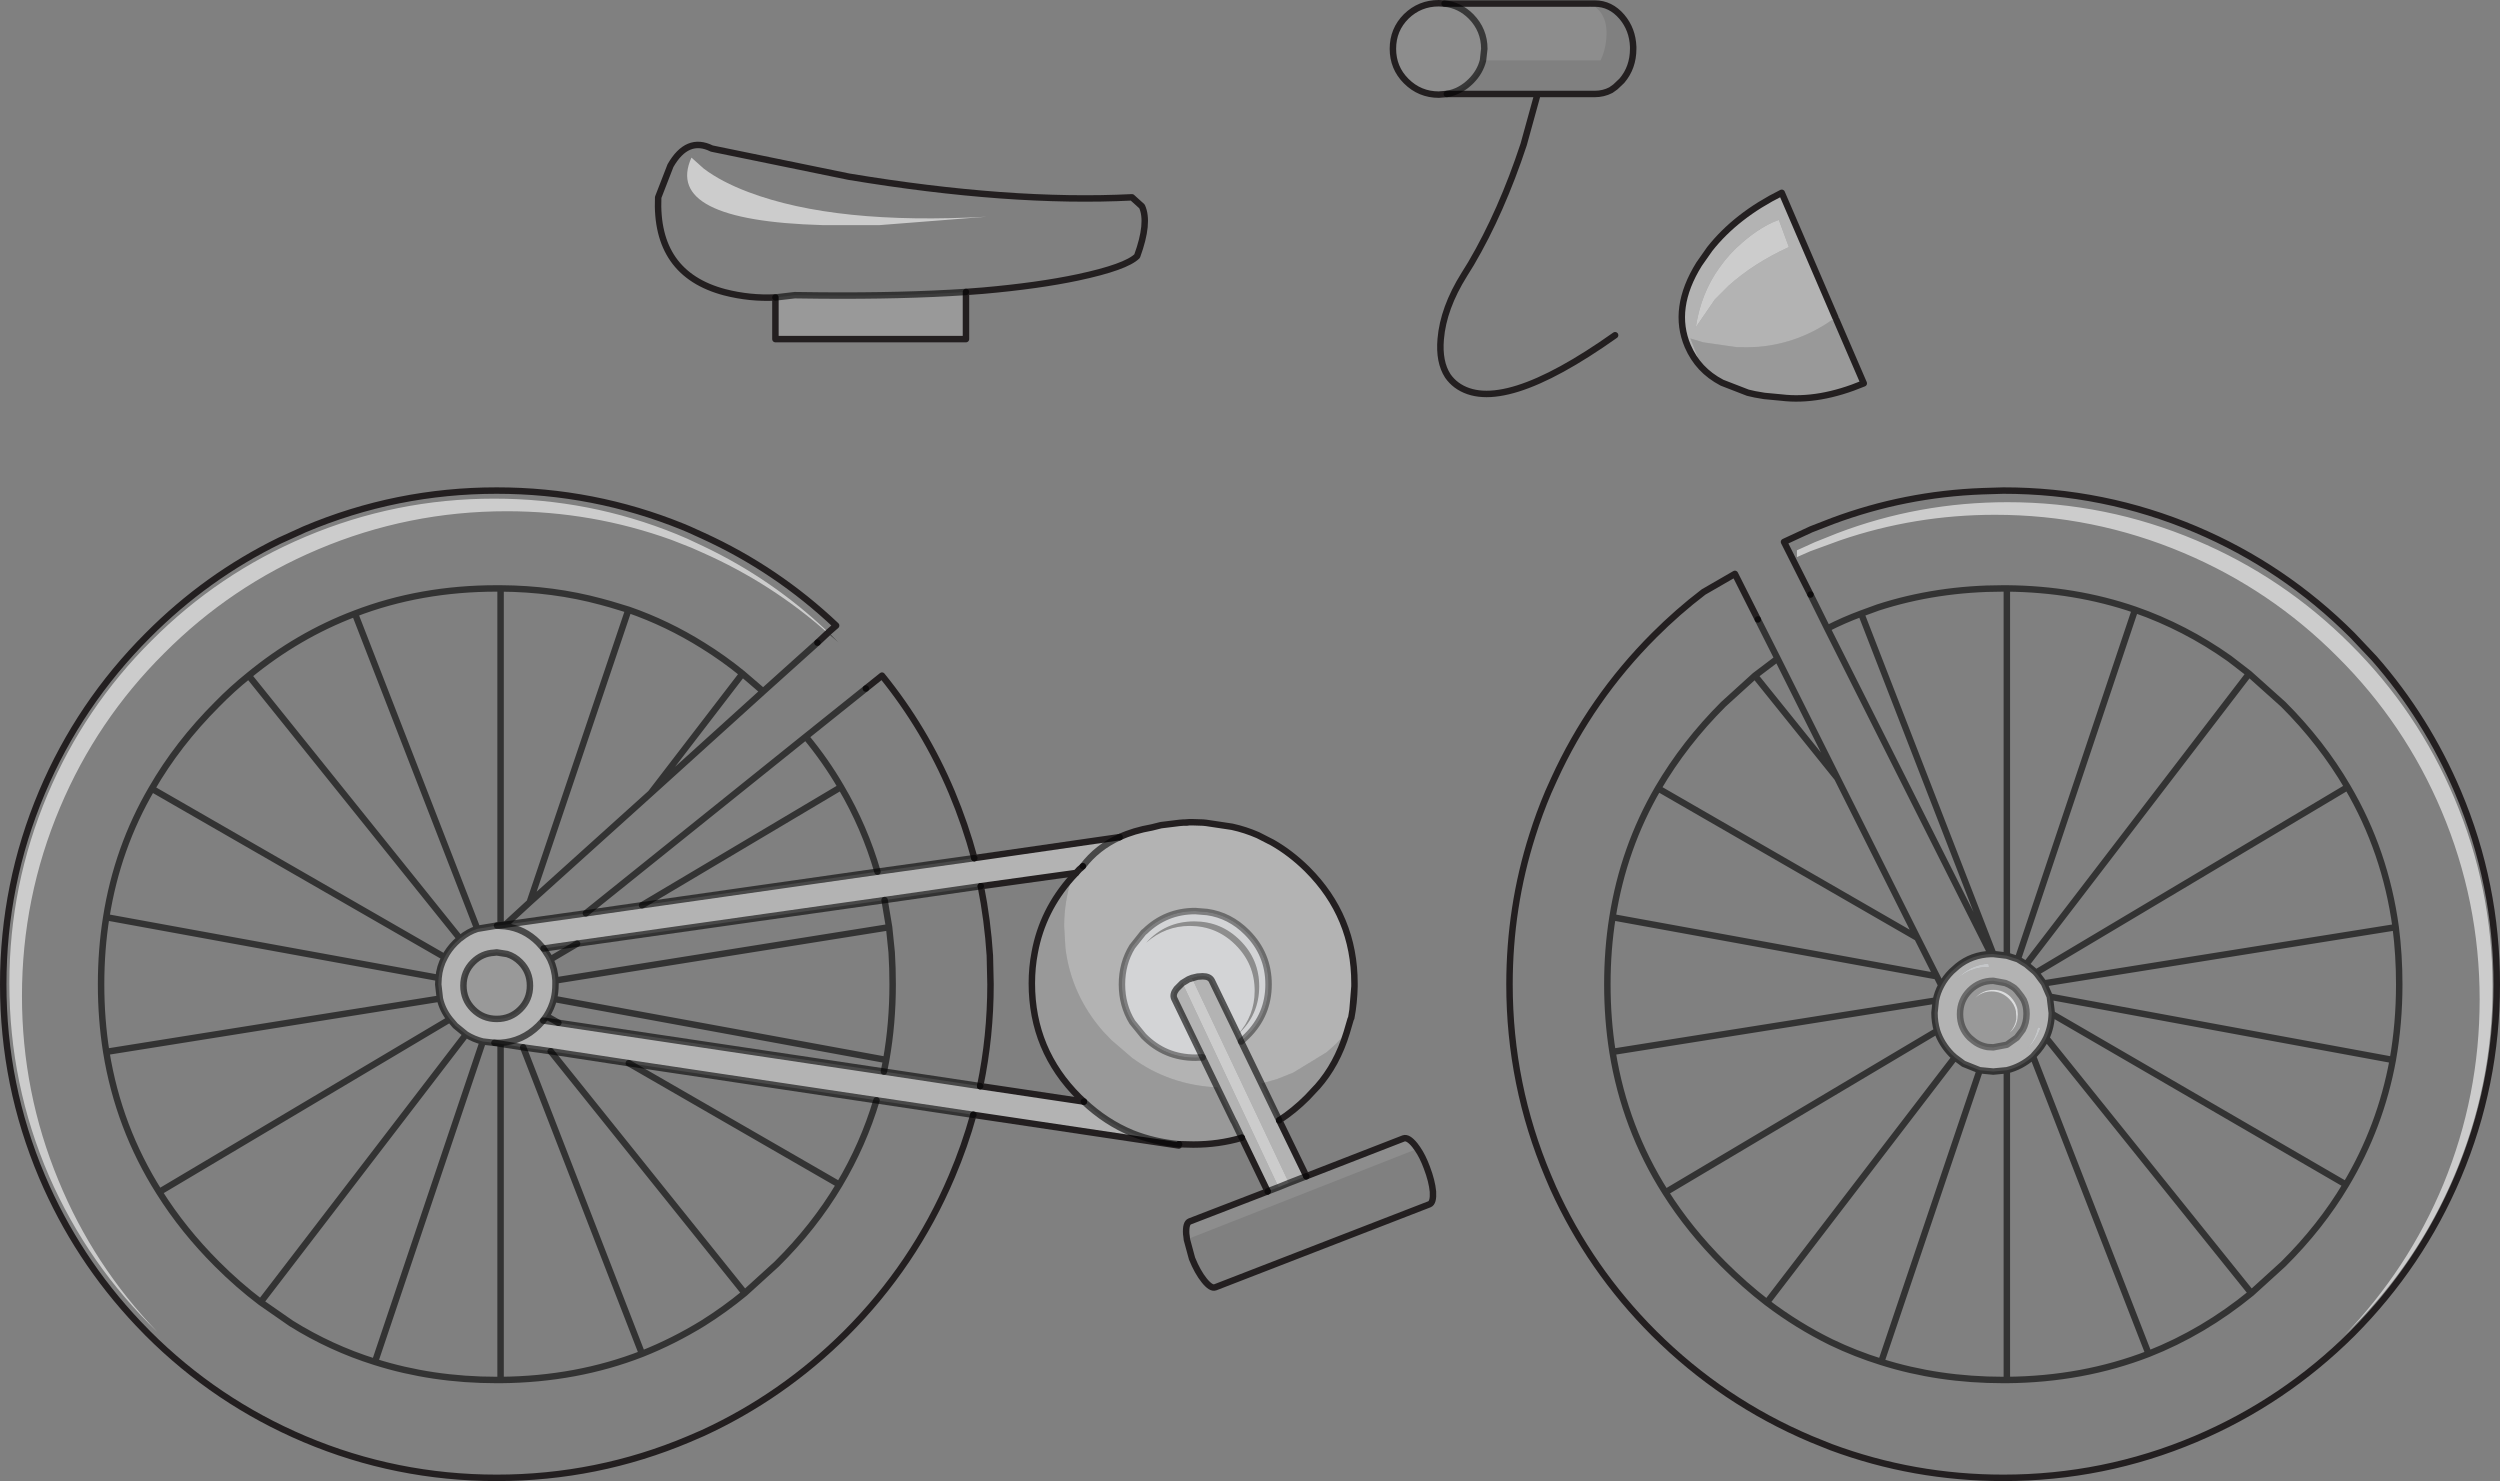 <?xml version="1.0" encoding="UTF-8" standalone="no"?>
<svg xmlns:xlink="http://www.w3.org/1999/xlink" height="229.3px" width="387.05px" xmlns="http://www.w3.org/2000/svg">
  <rect width="100%" height="100%" fill="#808080" stroke="none"/>
  <g transform="matrix(1.0, 0.0, 0.0, 1.0, 193.5, 114.65)">
    <path d="M-63.7 -15.2 L-62.95 -14.45 -63.7 -15.2" fill="#8a8c8f" fill-rule="evenodd" stroke="none"/>
    <path d="M-10.4 37.6 L-10.55 37.65 -10.45 37.55 -9.55 37.0 -9.7 37.1 -10.45 37.55 -10.4 37.6 M-116.0 28.6 L-115.25 28.5 -115.3 28.75 -116.0 28.7 -116.55 28.65 -116.0 28.6 M-116.95 46.8 L-116.6 46.8 -116.0 46.8 -116.0 46.95 -116.95 46.8" fill="#aeb0b3" fill-rule="evenodd" stroke="none"/>
    <path d="M-15.15 13.45 L-13.75 13.1 -13.7 13.2 -14.35 13.25 -15.15 13.45 M-9.7 37.1 L-9.55 37.0 -9.7 37.1" fill="#ffffff" fill-rule="evenodd" stroke="none"/>
    <path d="M52.65 -114.1 L52.55 -114.15 52.65 -114.1" fill="#656668" fill-rule="evenodd" stroke="none"/>
    <path d="M52.8 -114.1 L53.4 -114.1 Q55.85 -114.1 57.6 -112.05 59.25 -110.1 59.35 -107.4 59.2 -109.6 57.0 -111.65 54.95 -113.55 52.8 -114.1" fill="#7e8081" fill-rule="evenodd" stroke="none"/>
    <path d="M90.6 -65.45 L90.65 -65.5 90.8 -65.15 90.6 -65.45" fill="#adafb1" fill-rule="evenodd" stroke="none"/>
    <path d="M69.9 -57.8 L69.95 -57.85 Q71.3 -56.4 73.1 -55.4 71.2 -56.4 69.9 -57.8 M82.3 -53.1 L79.65 -53.35 80.55 -53.25 82.3 -53.1" fill="#c1c3c5" fill-rule="evenodd" stroke="none"/>
    <path d="M118.65 42.65 L118.6 41.9 Q118.4 40.85 117.55 40.0 116.4 38.85 114.85 38.85 113.4 38.85 112.3 39.85 113.45 38.6 115.1 38.6 116.7 38.6 117.8 39.7 118.6 40.55 118.85 41.6 L118.9 42.4 118.85 43.05 Q118.65 44.4 117.65 45.2 118.45 44.3 118.65 43.2 L118.65 42.65" fill="#dbdcdd" fill-rule="evenodd" stroke="none"/>
    <path d="M122.4 44.5 L122.3 44.8 Q121.8 46.2 120.7 47.4 L120.65 47.4 120.15 47.9 120.65 47.35 Q121.65 46.0 122.0 44.4 L122.4 44.5 M114.45 35.05 Q112.05 35.05 110.2 36.35 L109.3 37.05 110.15 36.25 Q111.95 34.7 114.35 34.55 L114.45 35.05" fill="#c5c7c9" fill-rule="evenodd" stroke="none"/>
    <path d="M15.7 42.95 L15.6 43.15 15.9 41.7 15.7 42.95 M-15.15 13.45 L-14.35 13.25 -15.15 13.45 M-26.9 20.5 L-26.4 19.95 -26.1 19.7 -26.0 19.6 -25.9 19.5 -25.85 19.45 -26.9 20.5 -27.55 21.2 -26.9 20.5" fill="#b5b7b9" fill-rule="evenodd" stroke="none"/>
    <path d="M-9.75 77.25 L-9.75 77.2 -9.8 76.75 -9.75 77.25" fill="#757779" fill-rule="evenodd" stroke="none"/>
    <path d="M-9.65 77.2 L-9.75 77.25 -9.8 76.75 -9.65 77.2" fill="#c0c1c3" fill-rule="evenodd" stroke="none"/>
    <path d="M-1.35 46.6 L-1.85 45.5 -5.9 37.15 Q-6.25 36.5 -7.3 36.5 L-8.1 36.55 -8.95 36.8 -8.95 36.75 -9.45 36.95 -8.95 36.75 -8.1 36.55 -8.95 36.75 -9.1 36.85 -9.45 36.95 -9.55 37.0 -10.45 37.55 -10.55 37.65 -11.3 38.4 -11.35 38.45 Q-12.0 39.3 -11.7 39.95 L-7.3 49.05 -8.45 49.1 Q-13.15 49.1 -16.45 45.75 L-18.2 43.6 Q-19.8 41.0 -19.8 37.75 -19.8 34.5 -18.2 31.9 L-16.45 29.7 -16.25 29.55 Q-13.0 26.4 -8.45 26.4 L-6.6 26.55 Q-3.1 27.05 -0.45 29.7 2.9 33.05 2.9 37.75 2.9 42.45 -0.45 45.75 L-1.35 46.6 M-2.2 31.65 Q0.75 34.6 0.75 38.75 0.75 42.6 -1.85 45.5 1.45 42.5 1.45 38.05 1.45 33.9 -1.5 30.95 -4.45 28.0 -8.6 28.0 -13.05 28.0 -16.05 31.3 -13.1 28.7 -9.3 28.7 -5.15 28.7 -2.2 31.65" fill="#d3d4d6" fill-rule="evenodd" stroke="none"/>
    <path d="M-65.25 -16.75 L-63.7 -15.2 -65.35 -16.65 -65.25 -16.75" fill="#333333" fill-rule="evenodd" stroke="none"/>
    <path d="M52.65 -114.1 L52.8 -114.1 Q54.95 -113.55 57.0 -111.65 59.2 -109.6 59.35 -107.4 L59.35 -107.1 Q59.35 -104.2 57.6 -102.15 L56.6 -101.2 55.9 -100.7 Q54.75 -100.1 53.4 -100.1 L44.55 -100.1 30.5 -100.1 Q32.6 -100.45 34.25 -102.1 35.65 -103.5 36.1 -105.3 L54.3 -105.3 Q54.95 -106.65 55.15 -108.25 L55.2 -108.85 Q55.5 -112.65 52.65 -114.1 M86.8 -22.6 L82.7 -30.75 86.9 -32.7 90.25 -34.0 Q101.4 -38.15 113.4 -38.6 L116.65 -38.7 Q132.2 -38.7 146.4 -32.7 160.1 -26.9 170.7 -16.3 L174.1 -12.7 Q182.2 -3.45 187.05 8.0 193.05 22.2 193.05 37.75 193.05 53.3 187.05 67.5 181.25 81.2 170.7 91.8 160.1 102.35 146.4 108.15 132.2 114.15 116.65 114.15 102.8 114.15 90.0 109.4 L86.9 108.15 Q73.2 102.35 62.6 91.8 52.65 81.85 46.95 69.25 L46.2 67.5 Q40.2 53.3 40.2 37.75 40.2 25.8 43.75 14.65 44.8 11.3 46.2 8.0 L47.1 6.0 Q52.8 -6.5 62.6 -16.3 66.25 -19.95 70.25 -23.0 L75.1 -25.8 78.65 -18.75 81.7 -12.7 78.2 -10.05 73.3 -5.6 Q67.3 0.4 63.2 7.4 57.85 16.6 56.15 27.35 55.35 32.35 55.35 37.75 55.35 43.15 56.15 48.2 58.05 60.0 64.35 69.95 68.05 75.8 73.3 81.05 76.55 84.3 80.05 87.0 84.8 90.6 90.0 93.15 93.75 94.95 97.75 96.2 106.6 99.0 116.65 99.0 L117.2 99.0 Q128.95 98.9 139.15 94.95 147.65 91.6 155.05 85.55 L160.0 81.05 Q165.8 75.3 169.7 68.75 175.05 59.8 176.95 49.45 177.95 43.8 177.95 37.75 177.95 33.2 177.4 28.9 175.8 17.15 169.95 7.2 165.95 0.35 160.0 -5.6 L154.7 -10.35 151.65 -12.7 Q144.8 -17.55 137.05 -20.25 127.75 -23.45 117.2 -23.55 L116.65 -23.55 Q106.35 -23.55 97.25 -20.6 L94.65 -19.65 Q91.95 -18.65 89.4 -17.35 L86.8 -22.6 M90.95 -32.1 L87.45 -30.7 84.7 -29.45 84.7 -28.4 86.75 -29.3 91.4 -31.0 Q102.95 -34.95 115.35 -34.95 130.6 -34.95 144.55 -29.05 158.05 -23.35 168.4 -12.95 178.8 -2.6 184.5 10.9 190.4 24.85 190.4 40.1 190.4 55.0 184.8 68.65 179.35 81.8 169.4 92.15 180.25 81.7 186.2 68.0 192.4 53.75 192.4 38.15 192.4 22.9 186.5 8.95 180.8 -4.55 170.4 -14.9 160.0 -25.3 146.5 -31.0 132.55 -36.9 117.3 -36.9 103.55 -36.9 90.95 -32.1 M25.95 63.2 Q26.75 64.35 27.4 66.1 28.2 68.2 28.35 69.85 28.45 71.55 27.8 71.8 L-5.35 84.65 Q-6.0 84.9 -7.05 83.6 -8.1 82.3 -8.95 80.2 L-9.75 77.25 -9.65 77.2 25.95 63.2 M-42.8 57.95 Q-44.15 62.8 -46.15 67.5 -51.95 81.2 -62.55 91.8 -72.3 101.5 -84.65 107.2 L-86.85 108.15 Q-101.05 114.15 -116.6 114.15 -132.15 114.15 -146.35 108.15 -160.05 102.35 -170.6 91.8 L-172.1 90.25 Q-181.6 80.2 -187.0 67.5 -190.0 60.4 -191.5 53.0 -193.0 45.55 -193.0 37.75 -193.0 30.0 -191.5 22.55 -190.0 15.1 -187.0 8.0 -181.2 -5.7 -170.6 -16.3 -161.55 -25.4 -150.2 -30.95 L-146.35 -32.7 Q-132.15 -38.7 -116.6 -38.7 -101.6 -38.7 -87.8 -33.1 L-86.85 -32.7 -84.65 -31.7 Q-73.25 -26.5 -64.05 -17.8 L-65.25 -16.75 Q-73.9 -25.0 -84.65 -30.1 L-87.1 -31.25 -88.75 -31.95 Q-102.25 -37.45 -117.0 -37.45 -132.25 -37.45 -146.2 -31.55 -159.7 -25.85 -170.05 -15.45 -180.45 -5.1 -186.15 8.4 -192.05 22.35 -192.05 37.6 -192.05 53.2 -185.9 67.45 -179.9 81.15 -169.1 91.6 -179.05 81.25 -184.45 68.1 -190.1 54.45 -190.1 39.55 -190.1 24.3 -184.2 10.35 -178.5 -3.15 -168.1 -13.5 -157.75 -23.9 -144.25 -29.6 -130.3 -35.5 -115.05 -35.5 -101.8 -35.5 -89.5 -31.05 L-86.45 -29.85 -84.65 -29.05 Q-74.05 -24.35 -65.35 -16.65 L-66.95 -15.15 -75.35 -7.6 -78.55 -10.35 Q-81.5 -12.75 -84.65 -14.7 -90.15 -18.15 -96.2 -20.25 L-99.0 -21.1 -100.45 -21.5 Q-107.85 -23.5 -116.0 -23.55 L-116.6 -23.55 Q-128.4 -23.55 -138.55 -19.65 -147.4 -16.3 -155.0 -10.05 -157.55 -8.0 -159.9 -5.6 -166.0 0.5 -170.0 7.45 -175.35 16.6 -177.05 27.35 -177.85 32.35 -177.85 37.75 -177.85 43.15 -177.05 48.2 -175.15 59.95 -168.85 69.9 -165.15 75.8 -159.9 81.05 -156.65 84.3 -153.15 86.95 L-148.4 90.25 Q-142.3 94.05 -135.45 96.2 -126.6 99.0 -116.6 99.0 L-116.0 99.0 Q-104.25 98.9 -94.1 94.95 -89.2 93.0 -84.65 90.2 -81.3 88.1 -78.2 85.55 L-73.25 81.05 Q-67.45 75.3 -63.55 68.75 -59.85 62.55 -57.8 55.7 L-42.8 57.95 M-68.75 -0.6 L-59.45 -8.05 -56.95 -10.05 Q-50.3 -1.85 -46.15 8.0 -44.05 13.0 -42.65 18.2 L-57.65 20.3 Q-59.65 13.4 -63.3 7.2 -65.65 3.15 -68.75 -0.6 M-84.55 -88.55 L-86.45 -90.25 Q-90.85 -80.5 -66.2 -79.8 L-58.0 -79.8 -57.3 -79.8 -40.7 -81.1 Q-64.1 -79.8 -77.6 -84.9 -81.85 -86.5 -84.55 -88.55 M-73.45 -68.6 Q-77.4 -68.4 -81.3 -69.4 -92.1 -72.25 -91.6 -84.1 L-89.7 -89.0 Q-87.1 -93.55 -83.3 -91.65 L-62.1 -87.3 Q-37.15 -83.15 -18.25 -84.1 L-16.7 -82.7 Q-15.55 -80.2 -17.45 -75.0 -19.15 -73.3 -26.65 -71.7 -32.8 -70.4 -41.3 -69.65 L-43.95 -69.45 Q-53.7 -68.8 -66.35 -68.9 L-70.45 -68.95 -73.45 -68.6 M-41.65 22.55 Q-40.6 27.85 -40.25 33.3 L-40.15 37.75 Q-40.15 45.8 -41.75 53.5 L-56.65 51.25 -56.3 49.45 Q-55.3 43.8 -55.3 37.75 -55.3 35.25 -55.45 32.8 L-55.85 28.9 -56.55 24.7 -41.65 22.55" fill="#ffffff" fill-opacity="0.0" fill-rule="evenodd" stroke="none"/>
    <path d="M69.95 -57.85 L68.2 -62.25 70.2 -61.65 75.4 -60.9 Q77.05 -60.85 78.7 -60.95 85.2 -61.5 90.6 -65.45 L90.8 -65.15 95.05 -55.3 Q88.1 -52.4 82.3 -53.1 L80.55 -53.25 79.65 -53.35 78.2 -53.6 77.1 -53.85 73.1 -55.4 Q71.3 -56.4 69.95 -57.85 M119.8 40.15 Q120.25 41.1 120.25 42.25 L120.25 42.35 Q120.25 43.7 119.65 44.8 L118.75 46.0 117.2 47.1 115.1 47.5 114.2 47.45 113.75 47.35 Q112.8 47.1 112.05 46.5 L111.45 46.0 Q109.95 44.5 109.95 42.35 109.95 40.2 111.45 38.7 112.95 37.2 115.1 37.2 L117.0 37.55 117.2 37.65 117.55 37.8 117.7 37.9 118.05 38.1 118.35 38.3 118.75 38.7 119.45 39.6 119.8 40.15 M118.65 42.65 L118.65 43.2 Q118.45 44.3 117.65 45.2 118.65 44.4 118.85 43.05 L118.9 42.4 118.85 41.6 Q118.6 40.55 117.8 39.7 116.7 38.6 115.1 38.6 113.45 38.6 112.3 39.85 113.4 38.85 114.85 38.85 116.4 38.85 117.55 40.0 118.4 40.85 118.6 41.9 L118.65 42.65 M15.0 45.2 Q13.5 50.15 10.45 53.6 L10.3 53.75 8.9 55.25 Q6.85 57.3 4.55 58.8 L1.8 53.1 4.25 52.4 6.75 51.4 11.9 48.25 13.35 46.95 15.0 45.2 M-1.25 61.5 Q-4.8 62.55 -8.75 62.55 L-10.95 62.5 Q-14.8 62.15 -18.2 60.8 -22.3 59.1 -25.7 55.9 L-26.4 55.25 Q-33.75 47.95 -33.75 37.6 -33.75 35.1 -33.3 32.8 -32.1 26.3 -27.55 21.2 -28.75 24.95 -28.75 28.75 L-28.55 32.15 Q-27.65 39.4 -22.7 45.05 L-21.4 46.4 -18.2 49.15 Q-12.45 53.35 -5.05 53.7 L-2.5 58.95 -2.45 59.0 -1.25 61.5 M-43.95 -69.45 L-43.95 -62.15 -73.45 -62.15 -73.45 -68.6 -70.45 -68.95 -66.35 -68.9 Q-53.7 -68.8 -43.95 -69.45 M-116.6 32.8 L-115.0 33.05 Q-113.85 33.4 -112.95 34.3 -111.45 35.8 -111.45 37.95 -111.45 40.1 -112.95 41.6 -114.45 43.1 -116.6 43.1 -118.75 43.1 -120.25 41.6 -121.75 40.1 -121.75 37.95 -121.75 35.8 -120.25 34.3 -118.9 32.95 -117.0 32.85 L-116.6 32.8" fill="#ffffff" fill-opacity="0.2" fill-rule="evenodd" stroke="none"/>
    <path d="M74.1 -70.4 Q78.0 -73.9 83.45 -76.4 L81.9 -80.6 Q79.2 -79.65 76.25 -77.1 74.2 -75.35 72.7 -73.2 69.85 -69.25 69.05 -64.0 L72.0 -68.3 74.1 -70.4 M69.9 -57.8 Q68.6 -59.2 67.8 -61.05 65.3 -66.9 69.55 -73.75 L71.2 -76.1 Q75.3 -81.3 82.35 -84.8 L90.65 -65.5 90.6 -65.45 Q85.2 -61.5 78.7 -60.95 77.05 -60.85 75.4 -60.9 L70.2 -61.65 68.2 -62.25 69.95 -57.85 69.9 -57.8 M122.95 37.6 L123.85 39.65 124.15 42.15 124.15 42.3 Q124.1 44.3 123.3 46.05 122.65 47.4 121.5 48.6 L121.25 48.9 Q119.45 50.5 117.2 51.05 L115.1 51.25 113.0 51.05 110.5 50.05 109.15 49.05 108.65 48.6 Q107.05 46.95 106.4 44.95 106.0 43.6 106.0 42.15 L106.2 40.25 Q106.45 39.0 107.05 37.9 107.65 36.75 108.65 35.75 L109.55 34.95 Q111.75 33.15 114.75 33.05 L115.1 33.05 117.2 33.3 118.9 33.85 120.2 34.65 121.5 35.75 121.7 35.95 121.95 36.25 122.95 37.6 M114.45 35.05 L114.35 34.55 Q111.95 34.7 110.15 36.25 L109.3 37.05 110.2 36.35 Q112.05 35.05 114.45 35.05 M122.4 44.5 L122.0 44.4 Q121.65 46.0 120.65 47.35 L120.15 47.9 120.65 47.4 120.7 47.4 Q121.8 46.2 122.3 44.8 L122.4 44.5 M119.8 40.15 L119.45 39.6 118.75 38.7 118.35 38.3 118.05 38.1 117.7 37.9 117.55 37.8 117.2 37.65 117.0 37.55 115.1 37.2 Q112.95 37.2 111.45 38.7 109.95 40.2 109.95 42.35 109.95 44.5 111.45 46.0 L112.05 46.5 Q112.8 47.1 113.75 47.35 L114.2 47.45 115.1 47.5 117.2 47.1 118.75 46.0 119.65 44.8 Q120.25 43.7 120.25 42.35 L120.25 42.25 Q120.25 41.1 119.8 40.15 M-9.4 12.65 L-9.25 12.65 -9.2 12.65 -9.15 12.65 -8.75 12.65 -7.25 12.7 -6.75 12.75 -2.75 13.35 Q-0.7 13.8 1.25 14.65 L3.5 15.8 Q6.3 17.4 8.8 19.85 L8.9 19.95 Q16.2 27.25 16.2 37.6 L16.2 38.05 15.9 41.7 15.6 43.15 15.0 45.2 13.35 46.95 11.9 48.25 6.75 51.4 4.25 52.4 1.8 53.1 4.55 58.8 8.75 67.45 6.05 68.5 -8.95 36.8 -8.1 36.55 -7.3 36.5 Q-6.25 36.5 -5.9 37.15 L-1.85 45.5 -1.35 46.6 1.8 53.1 -1.35 46.6 -0.45 45.75 Q2.9 42.45 2.9 37.75 2.9 33.05 -0.45 29.7 -3.1 27.05 -6.6 26.55 L-8.45 26.4 Q-13.0 26.4 -16.25 29.55 L-16.45 29.7 -18.2 31.9 Q-19.8 34.5 -19.8 37.75 -19.8 41.0 -18.2 43.6 L-16.45 45.75 Q-13.15 49.1 -8.45 49.1 L-7.3 49.05 -11.7 39.95 Q-12.0 39.3 -11.35 38.45 L-11.3 38.4 -10.55 37.65 -10.4 37.6 4.45 69.15 2.75 69.8 -1.25 61.5 -2.45 59.0 -2.5 58.95 -5.05 53.7 -7.3 49.05 -5.05 53.7 Q-12.45 53.35 -18.2 49.15 L-21.4 46.4 -22.7 45.05 Q-27.65 39.4 -28.55 32.15 L-28.75 28.75 Q-28.75 24.95 -27.55 21.2 L-26.9 20.5 -25.85 19.45 -25.9 19.5 -26.0 19.6 -26.1 19.7 -26.4 19.95 -26.9 20.5 -41.65 22.55 -56.55 24.7 -104.15 31.45 -109.35 32.2 -108.6 33.35 -108.3 33.9 Q-107.6 35.4 -107.5 37.15 L-107.5 37.75 Q-107.5 38.95 -107.75 40.0 -108.1 41.4 -108.9 42.65 L-109.4 43.35 -110.15 44.15 Q-112.65 46.6 -116.0 46.8 -112.65 46.6 -110.15 44.15 L-109.4 43.35 -107.05 43.7 -56.65 51.25 -41.75 53.5 -25.7 55.9 Q-22.3 59.1 -18.2 60.8 -14.8 62.15 -10.95 62.5 L-11.0 62.7 -42.8 57.95 -57.8 55.7 -96.15 49.95 -108.25 48.1 -112.5 47.5 -116.0 46.95 -116.0 46.8 -116.6 46.8 -116.95 46.8 -118.75 46.6 Q-120.15 46.25 -121.35 45.5 L-123.0 44.15 -123.85 43.15 Q-125.0 41.7 -125.4 39.95 L-125.65 37.75 -125.6 36.75 Q-125.45 35.0 -124.65 33.55 -124.05 32.35 -123.0 31.3 L-122.3 30.65 -122.2 30.6 Q-121.0 29.6 -119.6 29.15 L-116.6 28.65 -116.55 28.65 -116.0 28.7 -115.3 28.75 Q-112.35 29.1 -110.15 31.3 L-109.35 32.2 -110.15 31.3 Q-112.35 29.1 -115.3 28.75 L-115.25 28.5 -102.8 26.75 -94.1 25.5 -57.65 20.3 -42.65 18.2 -20.15 14.95 Q-18.0 13.95 -15.15 13.45 L-14.35 13.25 -13.7 13.2 -13.75 13.1 -10.9 12.75 -10.3 12.7 -10.1 12.7 -9.75 12.7 -9.4 12.65 M-20.15 14.95 Q-23.65 16.55 -25.85 19.45 -23.65 16.55 -20.15 14.95 M-116.6 32.8 L-117.0 32.85 Q-118.9 32.95 -120.25 34.3 -121.75 35.8 -121.75 37.95 -121.75 40.1 -120.25 41.6 -118.75 43.1 -116.6 43.1 -114.45 43.1 -112.95 41.6 -111.45 40.1 -111.45 37.95 -111.45 35.8 -112.95 34.3 -113.85 33.4 -115.0 33.05 L-116.6 32.8" fill="#ffffff" fill-opacity="0.4" fill-rule="evenodd" stroke="none"/>
    <path d="M30.5 -100.1 L29.25 -100.0 Q26.3 -100.0 24.2 -102.1 22.15 -104.15 22.15 -107.1 22.15 -110.05 24.2 -112.1 26.3 -114.15 29.25 -114.15 L30.15 -114.1 52.65 -114.1 Q55.5 -112.65 55.2 -108.85 L55.15 -108.25 Q54.95 -106.65 54.3 -105.3 L36.1 -105.3 Q35.65 -103.5 34.25 -102.1 32.6 -100.45 30.5 -100.1 M36.1 -105.3 L36.3 -107.1 Q36.3 -110.0 34.25 -112.1 32.5 -113.85 30.15 -114.1 32.5 -113.85 34.25 -112.1 36.3 -110.0 36.3 -107.1 L36.1 -105.3 M8.75 67.45 L23.8 61.6 Q24.5 61.35 25.55 62.65 L25.95 63.2 -9.65 77.2 -9.8 76.75 -9.85 76.4 Q-9.95 74.7 -9.3 74.45 L2.75 69.8 4.45 69.15 6.05 68.5 8.75 67.45 M-2.2 31.65 Q-5.15 28.7 -9.3 28.7 -13.1 28.7 -16.05 31.3 -13.05 28.0 -8.6 28.0 -4.45 28.0 -1.5 30.95 1.45 33.9 1.45 38.05 1.45 42.5 -1.85 45.5 0.75 42.6 0.75 38.75 0.75 34.6 -2.2 31.65" fill="#ffffff" fill-opacity="0.102" fill-rule="evenodd" stroke="none"/>
    <path d="M74.1 -70.4 L72.0 -68.3 69.05 -64.0 Q69.85 -69.25 72.7 -73.2 74.2 -75.35 76.25 -77.1 79.2 -79.65 81.9 -80.6 L83.45 -76.4 Q78.0 -73.9 74.1 -70.4 M90.95 -32.1 Q103.55 -36.9 117.3 -36.9 132.55 -36.9 146.5 -31.0 160.0 -25.3 170.4 -14.9 180.8 -4.55 186.5 8.95 192.4 22.9 192.4 38.15 192.4 53.75 186.2 68.0 180.25 81.7 169.4 92.15 179.35 81.8 184.8 68.65 190.4 55.0 190.4 40.1 190.4 24.85 184.5 10.9 178.8 -2.6 168.4 -12.95 158.05 -23.35 144.55 -29.05 130.6 -34.95 115.35 -34.95 102.95 -34.95 91.4 -31.0 L86.75 -29.3 84.7 -28.4 84.7 -29.45 87.45 -30.7 90.95 -32.1 M-8.95 36.8 L6.05 68.5 4.45 69.15 -10.4 37.6 -10.45 37.55 -9.7 37.1 -9.55 37.0 -9.45 36.95 -9.1 36.85 -8.95 36.75 -8.95 36.8 M-84.55 -88.55 Q-81.85 -86.5 -77.6 -84.9 -64.1 -79.8 -40.7 -81.1 L-57.3 -79.8 -58.0 -79.8 -66.2 -79.8 Q-90.85 -80.5 -86.45 -90.25 L-84.55 -88.55 M-65.35 -16.65 Q-74.05 -24.35 -84.65 -29.05 L-86.45 -29.85 -89.5 -31.05 Q-101.8 -35.5 -115.05 -35.5 -130.3 -35.5 -144.25 -29.6 -157.75 -23.9 -168.1 -13.5 -178.5 -3.15 -184.2 10.35 -190.1 24.3 -190.1 39.55 -190.1 54.45 -184.45 68.1 -179.05 81.25 -169.1 91.6 -179.9 81.15 -185.9 67.45 -192.05 53.2 -192.05 37.6 -192.05 22.35 -186.15 8.4 -180.45 -5.1 -170.05 -15.45 -159.7 -25.85 -146.2 -31.55 -132.25 -37.45 -117.0 -37.45 -102.25 -37.45 -88.75 -31.95 L-87.1 -31.25 -84.65 -30.1 Q-73.9 -25.0 -65.25 -16.75 L-65.35 -16.65" fill="#ffffff" fill-opacity="0.6" fill-rule="evenodd" stroke="none"/>
    <path d="M78.65 -18.75 L75.1 -25.8 70.25 -23.0 Q66.25 -19.95 62.6 -16.3 52.8 -6.5 47.1 6.0 L46.2 8.0 Q44.8 11.3 43.75 14.65 40.2 25.8 40.2 37.75 40.2 53.3 46.2 67.5 L46.95 69.25 Q52.65 81.85 62.6 91.8 73.2 102.35 86.9 108.15 L90.0 109.4 Q102.8 114.15 116.65 114.15 132.2 114.15 146.4 108.15 160.1 102.35 170.7 91.8 181.25 81.2 187.05 67.5 193.05 53.3 193.05 37.75 193.05 22.2 187.05 8.0 182.2 -3.45 174.1 -12.7 L170.7 -16.3 Q160.1 -26.9 146.4 -32.7 132.2 -38.7 116.65 -38.7 L113.4 -38.6 Q101.4 -38.15 90.25 -34.0 L86.9 -32.7 82.7 -30.75 86.8 -22.6 M-9.4 12.65 L-9.25 12.65 -9.2 12.65 -9.15 12.65 -8.75 12.65 -7.25 12.7 -6.75 12.75 -2.75 13.35 Q-0.7 13.8 1.25 14.65 L3.5 15.8 Q6.3 17.4 8.8 19.85 L8.9 19.95 Q16.2 27.25 16.2 37.6 L16.2 38.05 Q16.15 40.6 15.7 42.95 L15.6 43.15 15.0 45.2 Q13.5 50.15 10.45 53.6 L10.3 53.75 8.9 55.25 Q6.85 57.3 4.55 58.8 M8.75 67.45 L23.8 61.6 Q24.5 61.35 25.55 62.65 L25.95 63.2 Q26.75 64.35 27.4 66.1 28.2 68.2 28.35 69.85 28.45 71.55 27.8 71.8 L-5.35 84.65 Q-6.0 84.9 -7.05 83.6 -8.1 82.3 -8.95 80.2 L-9.75 77.25 -9.75 77.2 -9.8 76.75 -9.85 76.4 Q-9.95 74.7 -9.3 74.45 L2.75 69.8 M-1.25 61.5 Q-4.8 62.55 -8.75 62.55 L-10.95 62.5 M-42.8 57.95 Q-44.15 62.8 -46.15 67.5 -51.95 81.2 -62.55 91.8 -72.3 101.5 -84.65 107.2 L-86.85 108.15 Q-101.05 114.15 -116.6 114.15 -132.15 114.15 -146.35 108.15 -160.05 102.35 -170.6 91.8 L-172.1 90.25 Q-181.6 80.2 -187.0 67.5 -190.0 60.4 -191.5 53.0 -193.0 45.55 -193.0 37.75 -193.0 30.0 -191.5 22.55 -190.0 15.1 -187.0 8.0 -181.2 -5.7 -170.6 -16.3 -161.55 -25.4 -150.2 -30.95 L-146.35 -32.7 Q-132.15 -38.7 -116.6 -38.7 -101.6 -38.7 -87.8 -33.1 L-86.85 -32.7 -84.65 -31.7 Q-73.25 -26.5 -64.05 -17.8 L-65.25 -16.75 M-65.35 -16.65 L-66.95 -15.15 M-59.45 -8.05 L-56.95 -10.05 Q-50.3 -1.85 -46.15 8.0 -44.05 13.0 -42.65 18.2 M-20.15 14.95 Q-18.0 13.95 -15.15 13.45 L-13.75 13.1 -10.9 12.75 -10.3 12.7 -10.1 12.7 -9.4 12.65 -9.75 12.7 -10.1 12.7 M15.9 41.7 L16.2 38.05 M15.7 42.95 L15.9 41.7 M-73.45 -68.6 Q-77.4 -68.4 -81.3 -69.4 -92.1 -72.25 -91.6 -84.1 L-89.7 -89.0 Q-87.1 -93.55 -83.3 -91.65 L-62.1 -87.3 Q-37.15 -83.15 -18.25 -84.1 L-16.7 -82.7 Q-15.55 -80.2 -17.45 -75.0 -19.15 -73.3 -26.65 -71.7 -32.8 -70.4 -41.3 -69.65 L-43.95 -69.45 -43.95 -62.15 -73.45 -62.15 -73.45 -68.6 M-15.15 13.45 L-14.35 13.25 M-26.9 20.5 L-26.4 19.95 -26.1 19.7 -26.0 19.6 -25.9 19.5 -25.85 19.45 M-27.55 21.2 Q-32.1 26.3 -33.3 32.8 -33.75 35.1 -33.75 37.6 -33.75 47.95 -26.4 55.25 L-25.7 55.9 M-27.55 21.2 L-26.9 20.5 M-41.65 22.55 Q-40.6 27.85 -40.25 33.3 L-40.15 37.75 Q-40.15 45.8 -41.75 53.5" fill="none" stroke="#231f20" stroke-linecap="round" stroke-linejoin="round" stroke-width="1.0"/>
    <path d="M30.5 -100.1 L29.25 -100.0 Q26.3 -100.0 24.2 -102.1 22.15 -104.15 22.15 -107.1 22.15 -110.05 24.2 -112.1 26.3 -114.15 29.25 -114.15 L30.15 -114.1 52.65 -114.1 M52.8 -114.1 L53.4 -114.1 Q55.85 -114.1 57.6 -112.05 59.25 -110.1 59.35 -107.4 L59.35 -107.1 Q59.35 -104.2 57.6 -102.15 L56.6 -101.2 55.9 -100.7 Q54.75 -100.1 53.4 -100.1 L44.55 -100.1 42.4 -92.3 Q38.95 -81.85 34.25 -73.85 L33.2 -72.15 Q29.95 -66.95 29.55 -62.15 29.25 -58.6 30.65 -56.45 31.2 -55.65 32.0 -55.05 38.7 -50.1 56.55 -62.75 M30.5 -100.1 L44.55 -100.1 M90.65 -65.5 L82.35 -84.8 Q75.3 -81.3 71.2 -76.1 L69.55 -73.75 Q65.3 -66.9 67.8 -61.05 68.6 -59.2 69.9 -57.8 71.2 -56.4 73.1 -55.4 L77.1 -53.85 78.2 -53.6 79.65 -53.35 82.3 -53.1 Q88.1 -52.4 95.05 -55.3 L90.8 -65.15 M4.55 58.8 L8.75 67.45 M2.75 69.8 L-1.25 61.5 M-10.95 62.5 L-11.0 62.7 -42.8 57.95 M-42.65 18.2 L-20.15 14.95 M-26.9 20.5 L-41.65 22.55 M-41.75 53.5 L-25.7 55.9" fill="none" stroke="#231f20" stroke-linecap="round" stroke-linejoin="round" stroke-width="1.0"/>
    <path d="M86.8 -22.6 L89.4 -17.35 Q91.95 -18.65 94.65 -19.65 L97.25 -20.6 Q106.35 -23.55 116.65 -23.55 L117.2 -23.55 Q127.75 -23.45 137.05 -20.25 144.8 -17.55 151.65 -12.7 L154.7 -10.35 160.0 -5.6 Q165.95 0.35 169.95 7.2 175.8 17.15 177.4 28.9 177.95 33.2 177.95 37.75 177.95 43.8 176.95 49.45 175.05 59.8 169.7 68.75 165.8 75.3 160.0 81.05 L155.05 85.55 Q147.65 91.6 139.15 94.95 128.95 98.9 117.2 99.0 L116.65 99.0 Q106.6 99.0 97.75 96.2 93.75 94.95 90.0 93.15 84.8 90.6 80.05 87.0 76.55 84.3 73.3 81.05 68.05 75.8 64.35 69.95 58.05 60.0 56.15 48.2 55.35 43.15 55.35 37.75 55.35 32.35 56.15 27.35 57.85 16.6 63.2 7.4 67.3 0.4 73.3 -5.6 L78.2 -10.05 81.7 -12.7 78.65 -18.75 M122.95 37.6 L121.95 36.25 121.7 35.95 121.5 35.75 120.2 34.65 118.9 33.85 117.2 33.3 115.1 33.05 114.75 33.05 Q111.75 33.15 109.55 34.95 L108.65 35.75 Q107.65 36.75 107.05 37.9 106.45 39.0 106.2 40.25 L106.0 42.15 Q106.0 43.6 106.4 44.95 107.05 46.95 108.65 48.6 L109.15 49.05 110.5 50.05 113.0 51.05 115.1 51.25 117.2 51.05 Q119.45 50.5 121.25 48.9 L121.5 48.6 Q122.65 47.4 123.3 46.05 124.1 44.3 124.15 42.3 L124.15 42.15 123.85 39.65 122.95 37.6 177.4 28.9 M81.7 -12.7 L90.95 5.8 103.35 30.55 106.35 36.5 107.05 37.9 M113.0 51.05 L97.75 96.2 M123.3 46.05 L155.05 85.55 M121.25 48.9 L139.15 94.95 M-66.95 -15.15 L-75.35 -7.6 -92.75 8.15 -111.5 25.05 -115.25 28.5 M-102.8 26.75 L-68.75 -0.6 -59.45 -8.05 M6.05 68.5 L8.75 67.45 M2.75 69.8 L4.45 69.15 6.05 68.5 M106.2 40.25 L56.15 48.2 M56.15 27.35 L106.35 36.5 M103.35 30.55 L63.2 7.4 M109.15 49.05 L80.05 87.0 M64.35 69.95 L106.4 44.95 M117.2 99.0 L117.2 51.05 M123.85 39.65 L176.95 49.45 M169.7 68.75 L124.15 42.3 M121.7 35.95 L169.95 7.2 M89.4 -17.35 L114.75 33.05 M78.2 -10.05 L90.95 5.8 M94.65 -19.65 L115.1 33.05 M117.2 -23.55 L117.2 33.3 M154.7 -10.35 L120.2 34.65 M118.9 33.85 L137.05 -20.25 M-73.45 -68.6 L-70.45 -68.95 -66.35 -68.9 Q-53.7 -68.8 -43.95 -69.45 M-57.8 55.7 Q-59.85 62.55 -63.55 68.75 -67.45 75.3 -73.25 81.05 L-78.2 85.55 Q-81.3 88.1 -84.65 90.2 -89.2 93.0 -94.1 94.95 -104.25 98.9 -116.0 99.0 L-116.6 99.0 Q-126.6 99.0 -135.45 96.2 -142.3 94.05 -148.4 90.25 L-153.15 86.95 Q-156.65 84.3 -159.9 81.05 -165.15 75.8 -168.85 69.9 -175.15 59.95 -177.05 48.2 -177.85 43.15 -177.85 37.75 -177.85 32.35 -177.05 27.35 -175.35 16.6 -170.0 7.45 -166.0 0.5 -159.9 -5.6 -157.55 -8.0 -155.0 -10.05 -147.4 -16.3 -138.55 -19.65 -128.4 -23.55 -116.6 -23.55 L-116.0 -23.55 Q-107.85 -23.5 -100.45 -21.5 L-99.0 -21.1 -96.2 -20.25 Q-90.15 -18.15 -84.65 -14.7 -81.5 -12.75 -78.55 -10.35 L-75.35 -7.6 M-25.85 19.45 Q-23.65 16.55 -20.15 14.95 M-25.7 55.9 Q-22.3 59.1 -18.2 60.8 -14.8 62.15 -10.95 62.5 M-68.75 -0.6 Q-65.65 3.15 -63.3 7.2 -59.65 13.4 -57.65 20.3 M-56.55 24.7 L-55.85 28.9 -55.45 32.8 Q-55.3 35.25 -55.3 37.75 -55.3 43.8 -56.3 49.45 L-56.65 51.25 M-96.15 49.95 L-63.55 68.75 M-108.3 33.9 L-104.15 31.45 M-109.35 32.2 L-108.6 33.35 -108.3 33.9 Q-107.6 35.4 -107.5 37.15 L-55.85 28.9 M-115.3 28.75 Q-112.35 29.1 -110.15 31.3 L-109.35 32.2 M-115.3 28.75 L-116.0 28.7 -116.55 28.65 -116.6 28.65 -119.6 29.15 Q-121.0 29.6 -122.2 30.6 L-122.3 30.65 -123.0 31.3 Q-124.05 32.35 -124.65 33.55 -125.45 35.0 -125.6 36.75 L-125.65 37.75 -125.4 39.95 Q-125.0 41.7 -123.85 43.15 L-123.0 44.15 -121.35 45.5 Q-120.15 46.25 -118.75 46.6 L-116.95 46.8 -116.6 46.8 -116.0 46.8 Q-112.65 46.6 -110.15 44.15 L-109.4 43.35 -108.9 42.65 Q-108.1 41.4 -107.75 40.0 -107.5 38.95 -107.5 37.75 L-107.5 37.15 M-116.6 32.8 L-115.0 33.05 Q-113.85 33.4 -112.95 34.3 -111.45 35.8 -111.45 37.95 -111.45 40.1 -112.95 41.6 -114.45 43.1 -116.6 43.1 -118.75 43.1 -120.25 41.6 -121.75 40.1 -121.75 37.95 -121.75 35.8 -120.25 34.3 -118.9 32.95 -117.0 32.85 L-116.6 32.8 M-116.0 28.6 L-116.0 -23.55 M-116.0 46.95 L-116.0 99.0 M-108.9 42.65 L-107.05 43.7 M-112.5 47.5 L-94.1 94.95 M-135.45 96.2 L-118.75 46.6 M-153.15 86.95 L-121.35 45.5 M-108.25 48.1 L-78.2 85.55 M-94.1 25.5 L-63.3 7.2 M-56.3 49.45 L-107.75 40.0 M-124.65 33.55 L-170.0 7.45 M-168.85 69.9 L-123.85 43.15 M-177.05 27.35 L-125.6 36.75 M-177.05 48.2 L-125.4 39.95 M-155.0 -10.05 L-122.3 30.65 M-96.2 -20.25 L-111.5 25.05 M-119.6 29.15 L-138.55 -19.65 M-78.55 -10.35 L-92.75 8.15" fill="none" stroke="#000000" stroke-linecap="round" stroke-linejoin="round" stroke-opacity="0.6" stroke-width="1.0"/>
    <path d="M36.1 -105.3 Q35.65 -103.5 34.25 -102.1 32.6 -100.45 30.5 -100.1 M30.15 -114.1 Q32.5 -113.85 34.25 -112.1 36.3 -110.0 36.3 -107.1 L36.1 -105.3 M-115.25 28.5 L-102.8 26.75 -94.1 25.5 -57.65 20.3 -42.65 18.2 M4.55 58.8 L1.8 53.1 -1.35 46.6 -1.85 45.5 -5.9 37.15 Q-6.25 36.5 -7.3 36.5 L-8.1 36.55 -8.95 36.8 M-10.55 37.65 L-11.3 38.4 -11.35 38.45 Q-12.0 39.3 -11.7 39.95 L-7.3 49.05 -5.05 53.7 -2.5 58.95 -2.45 59.0 -1.25 61.5 M-9.7 37.1 L-9.55 37.0 -9.45 36.95 -8.95 36.75 -8.1 36.55 M-9.45 36.95 L-9.1 36.85 M-10.55 37.65 L-10.45 37.55 -9.55 37.0 M-10.45 37.55 L-9.7 37.1 M-41.65 22.55 L-56.55 24.7 -104.15 31.45 -109.35 32.2 M-56.65 51.25 L-41.75 53.5 M-42.8 57.95 L-57.8 55.7 -96.15 49.95 -108.25 48.1 -112.5 47.5 -116.0 46.95 -116.95 46.8 M-116.0 28.6 L-115.25 28.5 M-116.55 28.65 L-116.0 28.6 M-107.05 43.7 L-56.65 51.25 M-109.4 43.35 L-107.05 43.7" fill="none" stroke="#000000" stroke-linecap="round" stroke-linejoin="round" stroke-opacity="0.6" stroke-width="1.0"/>
    <path d="M119.8 40.15 Q120.25 41.1 120.25 42.25 L120.25 42.35 Q120.25 43.7 119.65 44.8 L118.75 46.0 117.2 47.1 115.1 47.5 114.2 47.45 113.75 47.35 Q112.8 47.1 112.05 46.5 L111.45 46.0 Q109.95 44.5 109.95 42.35 109.95 40.2 111.45 38.7 112.95 37.2 115.1 37.2 L117.0 37.55 117.2 37.65 117.55 37.8 117.7 37.9 118.05 38.1 118.35 38.3 118.75 38.7 119.45 39.6 119.8 40.15 M-7.3 49.05 L-8.45 49.1 Q-13.15 49.1 -16.45 45.75 L-18.2 43.6 Q-19.8 41.0 -19.8 37.75 -19.8 34.5 -18.2 31.9 L-16.45 29.7 -16.25 29.55 Q-13.0 26.4 -8.45 26.4 L-6.6 26.55 Q-3.1 27.05 -0.45 29.7 2.9 33.05 2.9 37.75 2.9 42.45 -0.45 45.75 L-1.35 46.6" fill="none" stroke="#000000" stroke-linecap="round" stroke-linejoin="round" stroke-opacity="0.4" stroke-width="1.0"/>
  </g>
</svg>
